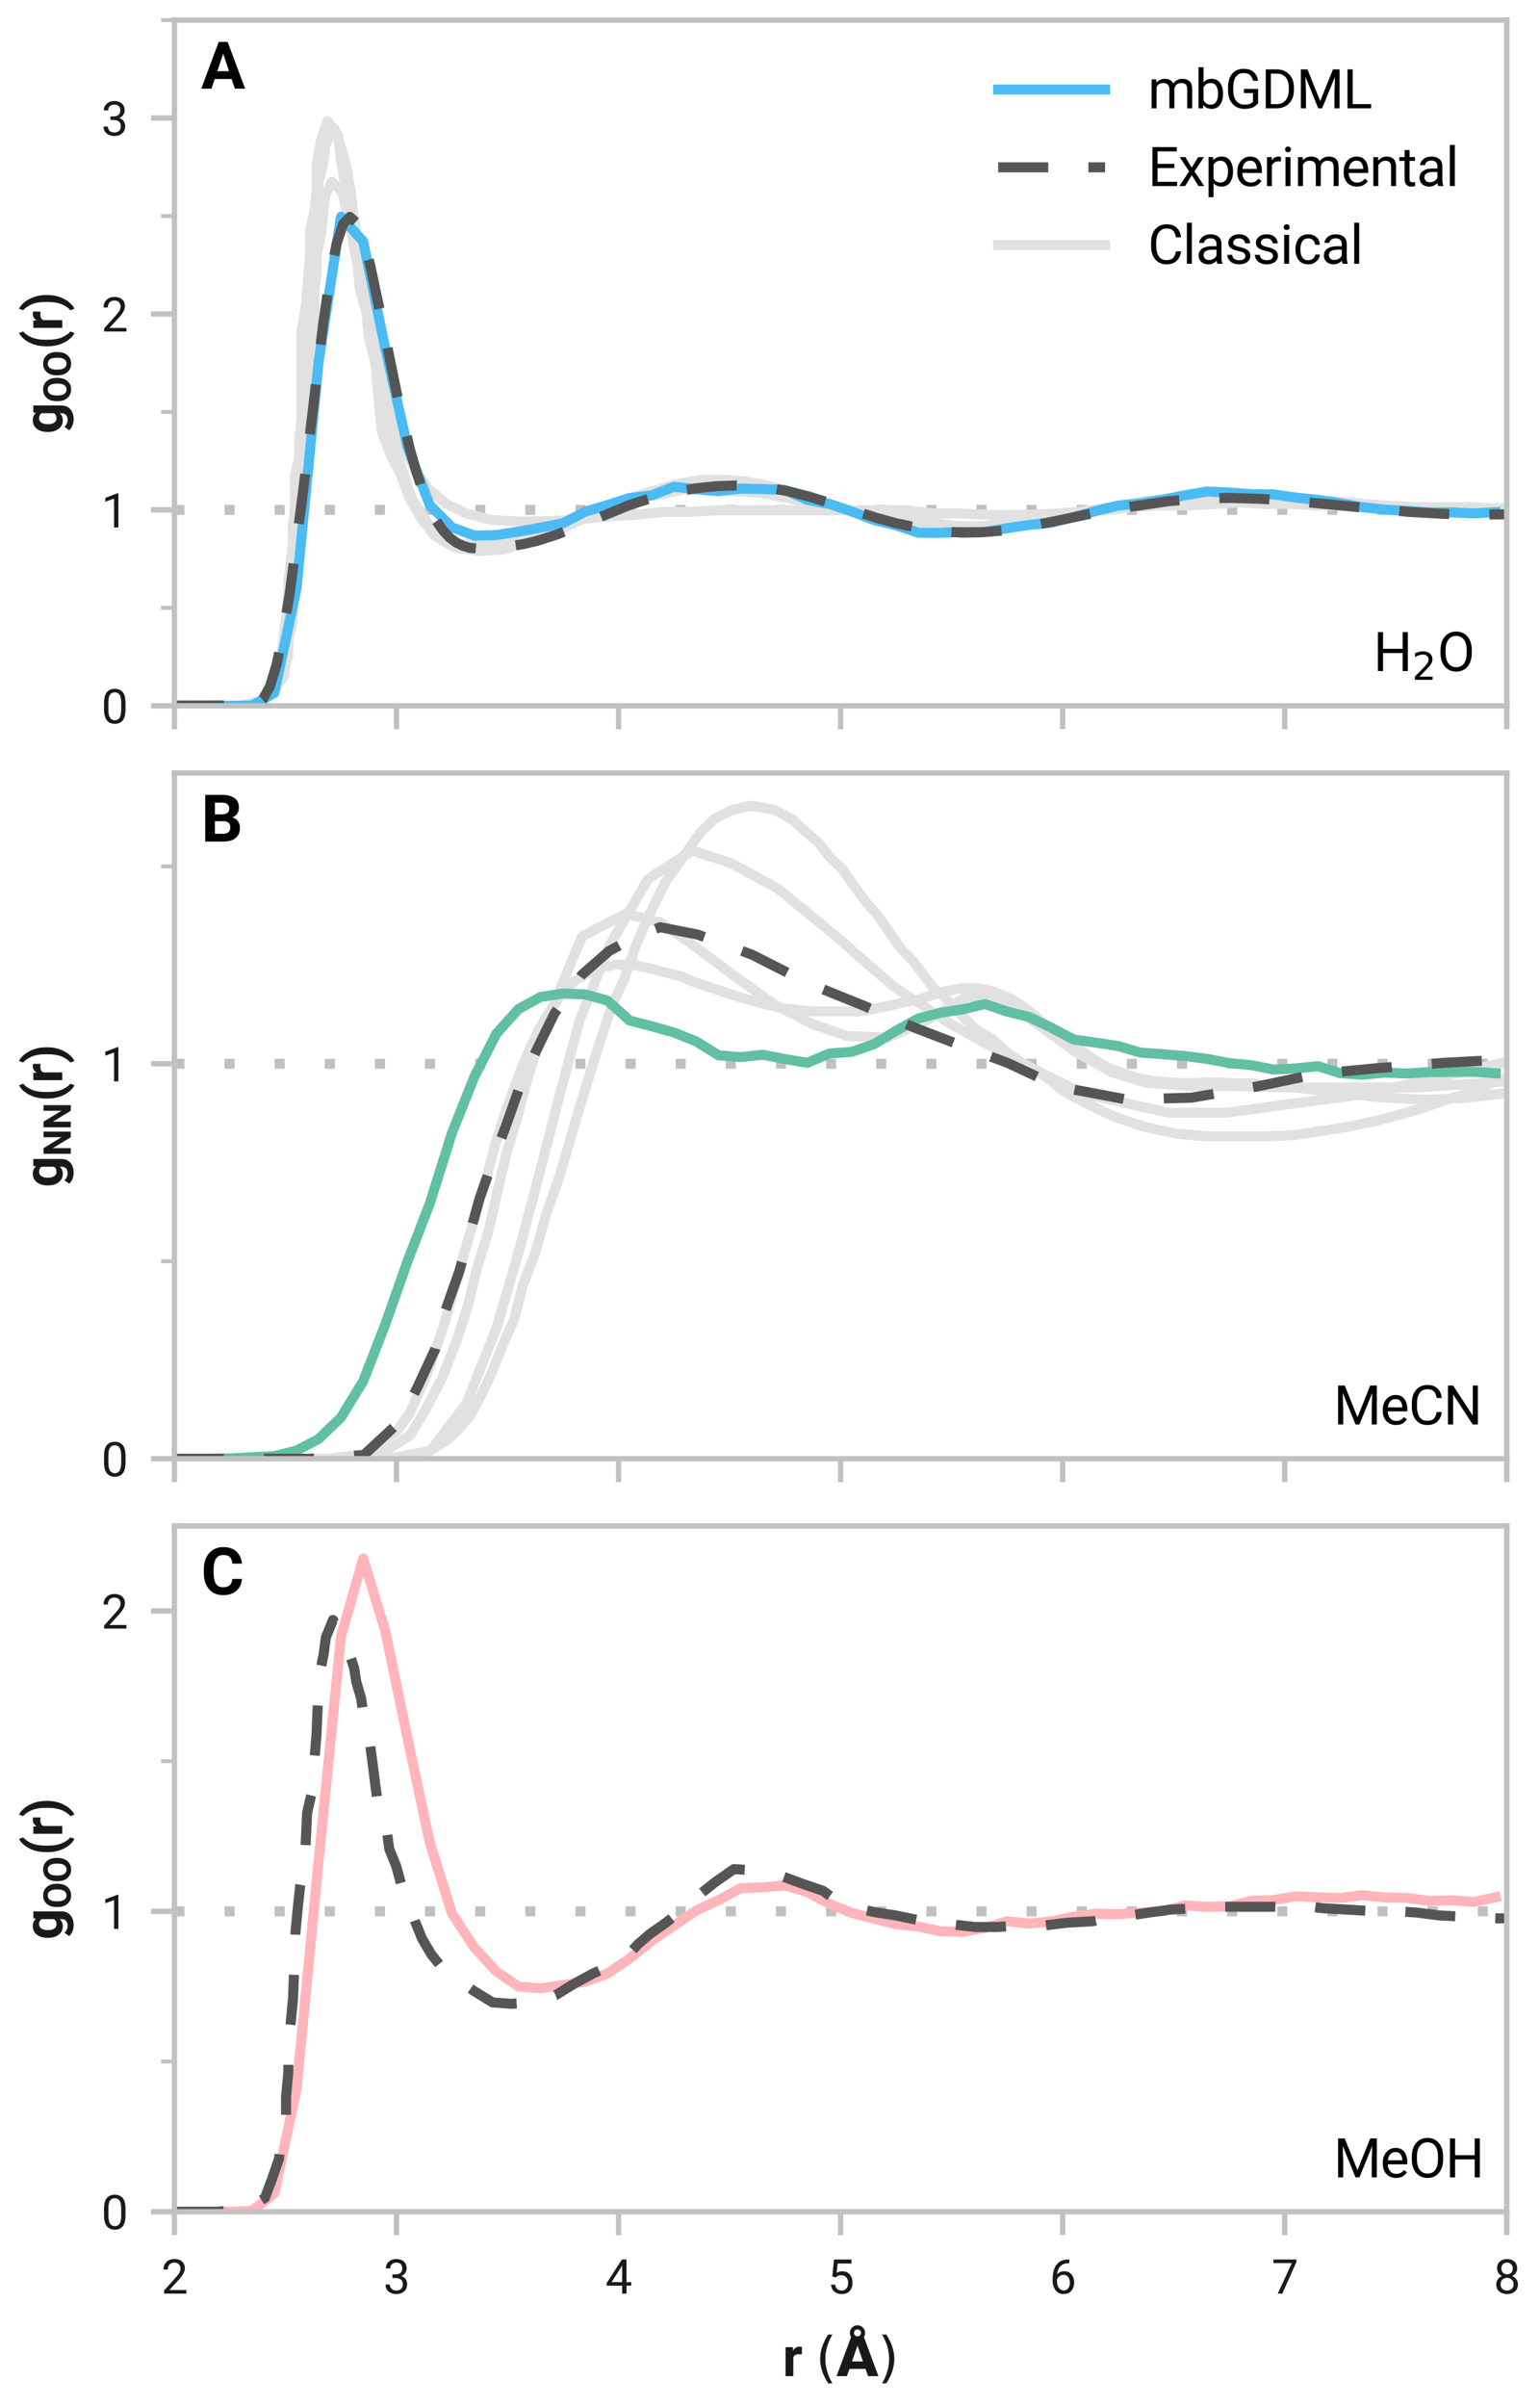 <?xml version="1.0" encoding="utf-8" standalone="no"?>
<!DOCTYPE svg PUBLIC "-//W3C//DTD SVG 1.1//EN"
  "http://www.w3.org/Graphics/SVG/1.1/DTD/svg11.dtd">
<svg xmlns:xlink="http://www.w3.org/1999/xlink" width="230.4pt" height="360pt" viewBox="0 0 230.4 360" xmlns="http://www.w3.org/2000/svg" version="1.1">
 <defs>
  <style type="text/css">*{stroke-linejoin: round; stroke-linecap: butt}</style>
 </defs>
 <g id="figure_1">
  <g id="patch_1">
   <path d="M 0 360 
L 230.4 360 
L 230.4 0 
L 0 0 
z
" style="fill: #ffffff"/>
  </g>
  <g id="axes_1">
   <g id="patch_2">
    <path d="M 26.094 105.558 
L 225.433 105.558 
L 225.433 3 
L 26.094 3 
z
" style="fill: #ffffff"/>
   </g>
   <g id="line2d_1">
    <path d="M 26.094 76.256 
L 225.433 76.256 
" clip-path="url(#p3deefffb8b)" style="fill: none; stroke-dasharray: 1.5,6; stroke-dashoffset: 0; stroke: #c0c0c0; stroke-width: 1.5"/>
   </g>
   <g id="line2d_2">
    <path d="M -1 105.558 
L 36.01 105.558 
L 39.254 104.908 
L 41.2 103.018 
L 42.497 100.654 
L 43.146 97.819 
L 43.146 94.983 
L 43.795 92.147 
L 43.795 89.548 
L 44.119 86.949 
L 44.444 84.113 
L 44.444 81.514 
L 45.092 78.914 
L 45.092 76.078 
L 45.092 73.479 
L 45.417 70.88 
L 45.741 68.28 
L 45.741 65.681 
L 45.741 62.609 
L 46.065 59.537 
L 46.39 53.157 
L 46.714 49.612 
L 47.038 46.776 
L 47.038 43.704 
L 47.363 41.105 
L 47.363 38.033 
L 48.011 35.197 
L 48.336 32.125 
L 48.66 29.289 
L 49.633 27.163 
L 51.255 28.817 
L 51.904 31.889 
L 52.552 34.725 
L 53.201 38.033 
L 54.174 41.577 
L 54.823 44.886 
L 55.472 47.722 
L 55.796 50.557 
L 56.445 53.866 
L 57.418 56.701 
L 58.066 59.537 
L 59.039 62.609 
L 60.013 65.445 
L 60.986 68.044 
L 62.283 70.643 
L 64.229 73.243 
L 66.824 75.37 
L 69.743 76.787 
L 73.311 77.733 
L 77.203 77.969 
L 81.42 77.969 
L 85.961 77.733 
L 90.502 77.26 
L 94.718 77.024 
L 99.259 76.551 
L 103.476 76.551 
L 107.368 76.315 
L 111.585 76.315 
L 116.126 76.315 
L 120.991 76.315 
L 126.505 76.315 
L 130.722 76.315 
L 135.587 76.315 
L 139.479 76.787 
L 143.371 76.787 
L 148.561 77.024 
L 153.426 77.024 
L 157.967 76.787 
L 161.859 76.551 
L 165.427 76.315 
L 169.32 75.842 
L 173.536 75.606 
L 177.753 75.606 
L 181.969 75.37 
L 185.862 75.133 
L 189.429 75.37 
L 193.322 75.37 
L 196.89 75.606 
L 200.782 75.606 
L 204.35 75.842 
L 208.242 75.842 
L 211.81 76.078 
L 216.026 76.078 
L 219.594 76.078 
L 223.811 76.078 
L 227.703 76.078 
L 231.271 76.078 
L 231.4 76.078 
" clip-path="url(#p3deefffb8b)" style="fill: none; stroke: #e1e1e1; stroke-width: 1.5; stroke-linecap: square"/>
   </g>
   <g id="line2d_3">
    <path d="M -1 105.558 
L 38.605 105.558 
L 40.876 103.254 
L 42.497 101.127 
L 42.822 98.291 
L 43.146 95.692 
L 43.795 92.856 
L 43.795 89.784 
L 44.119 86.949 
L 44.444 83.877 
L 44.768 80.805 
L 44.768 77.733 
L 45.092 74.897 
L 45.417 72.061 
L 45.092 69.462 
L 45.741 66.626 
L 45.741 63.318 
L 46.065 60.482 
L 46.065 57.174 
L 46.065 53.866 
L 46.39 50.794 
L 46.39 47.722 
L 46.714 44.177 
L 47.038 41.105 
L 47.363 38.269 
L 47.038 35.67 
L 47.363 32.598 
L 47.363 29.762 
L 47.687 27.163 
L 48.336 24.563 
L 48.66 21.728 
L 49.958 19.128 
L 50.931 21.728 
L 51.904 25.272 
L 52.552 29.053 
L 52.877 32.361 
L 53.525 35.67 
L 53.85 38.978 
L 54.499 42.05 
L 55.147 45.122 
L 55.472 48.194 
L 55.796 51.502 
L 56.445 54.574 
L 56.769 57.41 
L 57.418 60.246 
L 58.066 63.082 
L 59.039 65.917 
L 59.688 68.989 
L 60.661 71.589 
L 61.634 74.661 
L 63.256 77.024 
L 64.878 79.623 
L 68.121 81.277 
L 71.041 81.514 
L 74.933 81.041 
L 78.176 80.096 
L 81.744 78.914 
L 84.988 77.969 
L 88.231 76.787 
L 91.475 75.606 
L 95.043 74.661 
L 98.611 73.952 
L 102.178 73.243 
L 106.071 73.006 
L 110.287 73.479 
L 113.855 73.715 
L 117.423 74.424 
L 120.991 75.133 
L 124.234 75.842 
L 127.802 76.551 
L 131.37 77.024 
L 135.262 77.733 
L 139.479 78.205 
L 143.371 78.678 
L 147.264 78.678 
L 151.156 78.205 
L 155.048 77.969 
L 158.616 77.024 
L 163.157 76.315 
L 167.698 75.606 
L 171.59 74.897 
L 175.807 74.661 
L 180.348 74.424 
L 184.24 74.188 
L 187.808 74.661 
L 191.376 74.661 
L 194.943 74.897 
L 198.836 75.133 
L 203.377 75.37 
L 207.269 75.606 
L 211.485 75.842 
L 216.026 75.842 
L 220.243 75.842 
L 224.46 76.078 
L 228.676 75.842 
L 231.4 75.842 
" clip-path="url(#p3deefffb8b)" style="fill: none; stroke: #e1e1e1; stroke-width: 1.5; stroke-linecap: square"/>
   </g>
   <g id="line2d_4">
    <path d="M -1 105.558 
L 36.061 105.558 
L 38.93 104.849 
L 40.876 102.722 
L 41.849 100.123 
L 42.173 97.287 
L 42.497 94.688 
L 42.822 92.088 
L 43.146 89.489 
L 43.146 86.89 
L 43.471 84.054 
L 43.795 81.454 
L 43.795 78.855 
L 44.119 76.256 
L 44.119 73.656 
L 44.119 71.057 
L 44.768 68.458 
L 44.768 65.858 
L 45.092 62.55 
L 45.092 59.95 
L 45.092 55.933 
L 45.092 53.098 
L 45.092 49.789 
L 45.741 45.772 
L 46.065 41.991 
L 46.39 37.974 
L 46.39 34.429 
L 47.038 31.593 
L 47.363 28.521 
L 47.363 24.741 
L 48.011 20.96 
L 48.985 18.124 
L 50.606 20.251 
L 50.931 23.323 
L 51.579 27.34 
L 52.228 31.357 
L 52.877 36.556 
L 53.525 39.864 
L 53.85 43.409 
L 54.823 46.717 
L 55.147 50.262 
L 56.12 54.043 
L 56.445 57.587 
L 56.769 60.896 
L 57.093 64.44 
L 58.391 67.985 
L 60.013 71.057 
L 61.31 74.602 
L 63.256 77.91 
L 65.202 80.273 
L 68.121 81.927 
L 71.689 82.4 
L 75.581 82.163 
L 79.798 80.509 
L 83.366 79.328 
L 86.609 77.91 
L 90.177 76.256 
L 93.421 74.838 
L 96.989 73.656 
L 100.881 72.475 
L 104.773 71.766 
L 108.341 71.766 
L 111.585 72.002 
L 115.153 72.711 
L 118.72 73.656 
L 121.964 74.838 
L 125.532 75.783 
L 129.1 76.965 
L 132.668 77.91 
L 136.56 78.382 
L 140.776 78.855 
L 145.642 79.091 
L 149.858 78.619 
L 153.751 78.146 
L 158.292 77.437 
L 163.157 76.492 
L 168.022 75.547 
L 172.239 74.838 
L 176.455 74.365 
L 180.996 74.129 
L 185.213 73.893 
L 189.429 74.365 
L 193.646 74.602 
L 197.538 74.838 
L 201.43 75.074 
L 205.971 75.547 
L 210.188 75.783 
L 214.729 76.019 
L 218.946 76.019 
L 223.487 76.019 
L 228.352 75.783 
L 231.4 75.644 
" clip-path="url(#p3deefffb8b)" style="fill: none; stroke: #e1e1e1; stroke-width: 1.5; stroke-linecap: square"/>
   </g>
   <g id="line2d_5">
    <path d="M -1 105.558 
L 1.177 105.558 
L 4.499 105.558 
L 7.822 105.558 
L 11.144 105.558 
L 14.466 105.558 
L 17.789 105.558 
L 21.111 105.558 
L 24.433 105.558 
L 27.756 105.558 
L 31.078 105.558 
L 34.4 105.558 
L 37.723 105.52 
L 41.045 103.643 
L 44.367 87.977 
L 47.689 53.933 
L 51.012 32.415 
L 54.334 36.106 
L 57.656 52.183 
L 60.979 66.881 
L 64.301 75.543 
L 67.623 78.867 
L 70.946 80.106 
L 74.268 80.019 
L 77.59 79.502 
L 80.912 78.906 
L 84.235 78.248 
L 87.557 76.517 
L 90.879 75.538 
L 94.202 74.475 
L 97.524 74.076 
L 100.846 72.792 
L 104.169 73.187 
L 107.491 73.463 
L 110.813 73.073 
L 114.135 73.142 
L 117.458 73.267 
L 120.78 74.771 
L 124.102 75.366 
L 127.425 76.494 
L 130.747 77.769 
L 134.069 78.578 
L 137.392 79.672 
L 140.714 79.687 
L 144.036 79.533 
L 147.359 79.545 
L 150.681 78.996 
L 154.003 78.495 
L 157.325 78.163 
L 160.648 77.332 
L 163.97 76.414 
L 167.292 75.607 
L 170.615 75.288 
L 173.937 74.751 
L 177.259 74.063 
L 180.582 73.506 
L 183.904 73.663 
L 187.226 73.907 
L 190.548 73.944 
L 193.871 74.416 
L 197.193 74.759 
L 200.515 75.262 
L 203.838 75.862 
L 207.16 76.218 
L 210.482 76.406 
L 213.805 76.64 
L 217.127 76.627 
L 220.449 76.783 
L 223.771 76.597 
" clip-path="url(#p3deefffb8b)" style="fill: none; stroke: #4abbf3; stroke-width: 1.5; stroke-linecap: square"/>
   </g>
   <g id="line2d_6">
    <path d="M -1 105.558 
L 37.39 105.493 
L 38.387 105.253 
L 39.384 104.488 
L 40.38 102.666 
L 41.377 99.422 
L 42.374 94.649 
L 43.37 88.542 
L 45.364 73.328 
L 48.354 48.334 
L 49.351 41.574 
L 50.347 36.496 
L 51.344 33.463 
L 52.341 32.44 
L 53.337 33.334 
L 54.334 35.763 
L 55.331 39.435 
L 57.324 48.779 
L 59.317 58.601 
L 61.311 67.122 
L 62.308 70.638 
L 63.304 73.61 
L 64.301 76.012 
L 65.298 77.917 
L 66.294 79.362 
L 67.291 80.425 
L 68.288 81.161 
L 69.284 81.636 
L 70.281 81.934 
L 72.274 82.101 
L 74.268 82.019 
L 78.255 81.384 
L 80.248 80.921 
L 83.238 79.974 
L 86.228 78.808 
L 94.202 75.517 
L 98.188 74.249 
L 101.179 73.534 
L 104.169 73.021 
L 107.159 72.71 
L 110.149 72.605 
L 113.139 72.754 
L 115.132 72.968 
L 118.122 73.513 
L 121.112 74.281 
L 126.096 75.84 
L 131.079 77.431 
L 134.069 78.257 
L 138.056 79.089 
L 141.046 79.491 
L 144.036 79.664 
L 147.026 79.602 
L 150.016 79.344 
L 154.003 78.717 
L 157.99 77.905 
L 165.963 76.259 
L 174.934 74.94 
L 178.92 74.612 
L 183.904 74.465 
L 188.887 74.615 
L 193.871 74.963 
L 210.815 76.563 
L 215.798 76.839 
L 220.781 76.962 
L 226.762 76.903 
L 231.4 76.753 
L 231.4 76.753 
" clip-path="url(#p3deefffb8b)" style="fill: none; stroke-dasharray: 7.5,6; stroke-dashoffset: 0; stroke: #555555; stroke-width: 1.5"/>
   </g>
   <g id="matplotlib.axis_1">
    <g id="xtick_1">
     <g id="line2d_7">
      <defs>
       <path id="m288c435b16" d="M 0 0 
L 0 3.5 
" style="stroke: #c2c1c1; stroke-width: 0.8"/>
      </defs>
      <g>
       <use xlink:href="#m288c435b16" x="26.094" y="105.558" style="fill: #c2c1c1; stroke: #c2c1c1; stroke-width: 0.8"/>
      </g>
     </g>
    </g>
    <g id="xtick_2">
     <g id="line2d_8">
      <g>
       <use xlink:href="#m288c435b16" x="59.317" y="105.558" style="fill: #c2c1c1; stroke: #c2c1c1; stroke-width: 0.8"/>
      </g>
     </g>
    </g>
    <g id="xtick_3">
     <g id="line2d_9">
      <g>
       <use xlink:href="#m288c435b16" x="92.541" y="105.558" style="fill: #c2c1c1; stroke: #c2c1c1; stroke-width: 0.8"/>
      </g>
     </g>
    </g>
    <g id="xtick_4">
     <g id="line2d_10">
      <g>
       <use xlink:href="#m288c435b16" x="125.764" y="105.558" style="fill: #c2c1c1; stroke: #c2c1c1; stroke-width: 0.8"/>
      </g>
     </g>
    </g>
    <g id="xtick_5">
     <g id="line2d_11">
      <g>
       <use xlink:href="#m288c435b16" x="158.987" y="105.558" style="fill: #c2c1c1; stroke: #c2c1c1; stroke-width: 0.8"/>
      </g>
     </g>
    </g>
    <g id="xtick_6">
     <g id="line2d_12">
      <g>
       <use xlink:href="#m288c435b16" x="192.21" y="105.558" style="fill: #c2c1c1; stroke: #c2c1c1; stroke-width: 0.8"/>
      </g>
     </g>
    </g>
    <g id="xtick_7">
     <g id="line2d_13">
      <g>
       <use xlink:href="#m288c435b16" x="225.433" y="105.558" style="fill: #c2c1c1; stroke: #c2c1c1; stroke-width: 0.8"/>
      </g>
     </g>
    </g>
   </g>
   <g id="matplotlib.axis_2">
    <g id="ytick_1">
     <g id="line2d_14">
      <defs>
       <path id="m2bf5781230" d="M 0 0 
L -3.5 0 
" style="stroke: #c2c1c1; stroke-width: 0.8"/>
      </defs>
      <g>
       <use xlink:href="#m2bf5781230" x="26.094" y="105.558" style="fill: #c2c1c1; stroke: #c2c1c1; stroke-width: 0.8"/>
      </g>
     </g>
     <g id="text_1">
      <!-- 0 -->
      <g style="fill: #191919" transform="translate(15.16 108.183)scale(0.07 -0.07)">
       <defs>
        <path id="Roboto-Regular-30" d="M 3234 1944 
Q 3234 825 2848 381 
Q 2463 -63 1800 -63 
Q 1156 -63 764 368 
Q 372 800 359 1872 
L 359 2638 
Q 359 3753 750 4183 
Q 1141 4613 1794 4613 
Q 2447 4613 2834 4195 
Q 3222 3778 3234 2709 
L 3234 1944 
z
M 2653 2734 
Q 2653 3503 2434 3822 
Q 2216 4141 1794 4141 
Q 1388 4141 1167 3831 
Q 947 3522 941 2778 
L 941 1850 
Q 941 1088 1164 750 
Q 1388 413 1800 413 
Q 2222 413 2436 745 
Q 2650 1078 2653 1825 
L 2653 2734 
z
" transform="scale(0.016)"/>
       </defs>
       <use xlink:href="#Roboto-Regular-30"/>
      </g>
     </g>
    </g>
    <g id="ytick_2">
     <g id="line2d_15">
      <g>
       <use xlink:href="#m2bf5781230" x="26.094" y="76.256" style="fill: #c2c1c1; stroke: #c2c1c1; stroke-width: 0.8"/>
      </g>
     </g>
     <g id="text_2">
      <!-- 1 -->
      <g style="fill: #191919" transform="translate(15.16 78.881)scale(0.07 -0.07)">
       <defs>
        <path id="Roboto-Regular-31" d="M 2278 4575 
L 2278 0 
L 1700 0 
L 1700 3853 
L 534 3428 
L 534 3950 
L 2188 4575 
L 2278 4575 
z
" transform="scale(0.016)"/>
       </defs>
       <use xlink:href="#Roboto-Regular-31"/>
      </g>
     </g>
    </g>
    <g id="ytick_3">
     <g id="line2d_16">
      <g>
       <use xlink:href="#m2bf5781230" x="26.094" y="46.954" style="fill: #c2c1c1; stroke: #c2c1c1; stroke-width: 0.8"/>
      </g>
     </g>
     <g id="text_3">
      <!-- 2 -->
      <g style="fill: #191919" transform="translate(15.16 49.579)scale(0.07 -0.07)">
       <defs>
        <path id="Roboto-Regular-32" d="M 3359 475 
L 3359 0 
L 381 0 
L 381 416 
L 1925 2134 
Q 2306 2566 2439 2819 
Q 2572 3072 2572 3328 
Q 2572 3663 2364 3900 
Q 2156 4138 1778 4138 
Q 1322 4138 1097 3878 
Q 872 3619 872 3213 
L 294 3213 
Q 294 3788 672 4200 
Q 1050 4613 1778 4613 
Q 2422 4613 2786 4278 
Q 3150 3944 3150 3397 
Q 3150 2997 2903 2592 
Q 2656 2188 2297 1797 
L 1078 475 
L 3359 475 
z
" transform="scale(0.016)"/>
       </defs>
       <use xlink:href="#Roboto-Regular-32"/>
      </g>
     </g>
    </g>
    <g id="ytick_4">
     <g id="line2d_17">
      <g>
       <use xlink:href="#m2bf5781230" x="26.094" y="17.651" style="fill: #c2c1c1; stroke: #c2c1c1; stroke-width: 0.8"/>
      </g>
     </g>
     <g id="text_4">
      <!-- 3 -->
      <g style="fill: #191919" transform="translate(15.16 20.276)scale(0.07 -0.07)">
       <defs>
        <path id="Roboto-Regular-33" d="M 1222 2084 
L 1222 2559 
L 1647 2559 
Q 2094 2563 2312 2784 
Q 2531 3006 2531 3338 
Q 2531 4138 1738 4138 
Q 1369 4138 1141 3927 
Q 913 3716 913 3359 
L 334 3359 
Q 334 3881 720 4247 
Q 1106 4613 1738 4613 
Q 2353 4613 2733 4286 
Q 3113 3959 3113 3325 
Q 3113 3072 2942 2784 
Q 2772 2497 2397 2338 
Q 2850 2191 3015 1884 
Q 3181 1578 3181 1269 
Q 3181 631 2768 284 
Q 2356 -63 1741 -63 
Q 1147 -63 722 267 
Q 297 597 297 1203 
L 875 1203 
Q 875 844 1108 628 
Q 1341 413 1741 413 
Q 2138 413 2369 622 
Q 2600 831 2600 1256 
Q 2600 1681 2337 1882 
Q 2075 2084 1634 2084 
L 1222 2084 
z
" transform="scale(0.016)"/>
       </defs>
       <use xlink:href="#Roboto-Regular-33"/>
      </g>
     </g>
    </g>
    <g id="ytick_5">
     <g id="line2d_18">
      <defs>
       <path id="mfce1362af9" d="M 0 0 
L -2 0 
" style="stroke: #c2c1c1; stroke-width: 0.6"/>
      </defs>
      <g>
       <use xlink:href="#mfce1362af9" x="26.094" y="90.907" style="fill: #c2c1c1; stroke: #c2c1c1; stroke-width: 0.6"/>
      </g>
     </g>
    </g>
    <g id="ytick_6">
     <g id="line2d_19">
      <g>
       <use xlink:href="#mfce1362af9" x="26.094" y="61.605" style="fill: #c2c1c1; stroke: #c2c1c1; stroke-width: 0.6"/>
      </g>
     </g>
    </g>
    <g id="ytick_7">
     <g id="line2d_20">
      <g>
       <use xlink:href="#mfce1362af9" x="26.094" y="32.302" style="fill: #c2c1c1; stroke: #c2c1c1; stroke-width: 0.6"/>
      </g>
     </g>
    </g>
    <g id="ytick_8">
     <g id="line2d_21">
      <g>
       <use xlink:href="#mfce1362af9" x="26.094" y="3" style="fill: #c2c1c1; stroke: #c2c1c1; stroke-width: 0.6"/>
      </g>
     </g>
    </g>
    <g id="text_5">
     <!-- g$\mathregular{_{OO}}$(r) -->
     <g style="fill: #191919" transform="translate(9.32 64.879)rotate(-90)scale(0.08 -0.08)">
      <defs>
       <path id="Roboto-Bold-67" d="M 1681 -1331 
Q 1375 -1331 1008 -1203 
Q 641 -1075 422 -803 
L 822 -253 
Q 1156 -628 1644 -628 
Q 2003 -628 2203 -436 
Q 2403 -244 2403 113 
L 2403 294 
Q 2084 -63 1581 -63 
Q 953 -63 587 418 
Q 222 900 216 1625 
L 216 1716 
Q 216 2488 583 2966 
Q 950 3444 1588 3444 
Q 2147 3444 2456 3063 
L 2491 3381 
L 3309 3381 
L 3309 116 
Q 3309 -581 2857 -956 
Q 2406 -1331 1681 -1331 
z
M 1119 1650 
Q 1119 1244 1286 958 
Q 1453 672 1809 672 
Q 2222 672 2403 984 
L 2403 2403 
Q 2225 2713 1816 2713 
Q 1463 2713 1291 2423 
Q 1119 2134 1119 1716 
L 1119 1650 
z
" transform="scale(0.016)"/>
       <path id="Roboto-Bold-4f" d="M 4147 2172 
Q 4147 1131 3608 534 
Q 3069 -63 2212 -63 
Q 1356 -63 812 534 
Q 269 1131 269 2172 
L 269 2375 
Q 269 3416 809 4014 
Q 1350 4613 2206 4613 
Q 3063 4613 3605 4014 
Q 4147 3416 4147 2375 
L 4147 2172 
z
M 3197 2381 
Q 3197 3094 2937 3466 
Q 2678 3838 2206 3838 
Q 1734 3838 1478 3470 
Q 1222 3103 1219 2397 
L 1219 2172 
Q 1219 1463 1478 1086 
Q 1738 709 2213 709 
Q 2684 709 2939 1081 
Q 3194 1453 3197 2156 
L 3197 2381 
z
" transform="scale(0.016)"/>
       <path id="Roboto-Bold-28" d="M 391 1850 
Q 391 2731 633 3392 
Q 875 4053 1234 4473 
Q 1594 4894 1947 5053 
L 2122 4566 
Q 1772 4303 1465 3661 
Q 1159 3019 1153 1906 
L 1153 1772 
Q 1153 628 1461 -23 
Q 1769 -675 2122 -944 
L 1947 -1422 
Q 1594 -1266 1234 -845 
Q 875 -425 633 237 
Q 391 900 391 1778 
L 391 1850 
z
" transform="scale(0.016)"/>
       <path id="Roboto-Bold-72" d="M 1922 2563 
Q 1413 2563 1253 2216 
L 1253 0 
L 347 0 
L 347 3381 
L 1200 3381 
L 1228 2978 
Q 1494 3444 1981 3444 
Q 2153 3444 2259 3403 
L 2250 2538 
L 1922 2563 
z
" transform="scale(0.016)"/>
       <path id="Roboto-Bold-29" d="M 1906 1778 
Q 1906 928 1656 264 
Q 1406 -400 1034 -833 
Q 663 -1266 300 -1422 
L 125 -944 
Q 472 -684 780 -37 
Q 1088 609 1094 1722 
L 1094 1856 
Q 1094 3000 780 3656 
Q 466 4313 125 4572 
L 300 5053 
Q 663 4894 1034 4461 
Q 1406 4028 1656 3364 
Q 1906 2700 1906 1847 
L 1906 1778 
z
" transform="scale(0.016)"/>
      </defs>
      <use xlink:href="#Roboto-Bold-67" transform="translate(0 0.047)"/>
      <use xlink:href="#Roboto-Bold-4f" transform="translate(58.053 -15.802)scale(0.7)"/>
      <use xlink:href="#Roboto-Bold-4f" transform="translate(106.383 -15.802)scale(0.7)"/>
      <use xlink:href="#Roboto-Bold-28" transform="translate(157.355 0.047)"/>
      <use xlink:href="#Roboto-Bold-72" transform="translate(192.462 0.047)"/>
      <use xlink:href="#Roboto-Bold-29" transform="translate(228.986 0.047)"/>
     </g>
    </g>
   </g>
   <g id="patch_3">
    <path d="M 26.094 105.558 
L 26.094 3 
" style="fill: none; stroke: #c2c1c1; stroke-width: 0.8; stroke-linejoin: miter; stroke-linecap: square"/>
   </g>
   <g id="patch_4">
    <path d="M 225.433 105.558 
L 225.433 3 
" style="fill: none; stroke: #c2c1c1; stroke-width: 0.8; stroke-linejoin: miter; stroke-linecap: square"/>
   </g>
   <g id="patch_5">
    <path d="M 26.094 105.558 
L 225.433 105.558 
" style="fill: none; stroke: #c2c1c1; stroke-width: 0.8; stroke-linejoin: miter; stroke-linecap: square"/>
   </g>
   <g id="patch_6">
    <path d="M 26.094 3 
L 225.433 3 
" style="fill: none; stroke: #c2c1c1; stroke-width: 0.8; stroke-linejoin: miter; stroke-linecap: square"/>
   </g>
   <g id="text_6">
    <!-- A -->
    <g transform="translate(30.081 13.256)scale(0.096 -0.096)">
     <defs>
      <path id="Roboto-Bold-41" d="M 25 0 
L 1719 4550 
L 2588 4550 
L 4291 0 
L 3291 0 
L 2978 938 
L 1331 938 
L 1019 0 
L 25 0 
z
M 1584 1697 
L 2725 1697 
L 2156 3406 
L 1584 1697 
z
" transform="scale(0.016)"/>
     </defs>
     <use xlink:href="#Roboto-Bold-41"/>
    </g>
   </g>
   <g id="text_7">
    <!--    H$_2$O -->
    <g transform="translate(199.519 100.43)scale(0.08 -0.08)">
     <defs>
      <path id="Roboto-Regular-20" transform="scale(0.016)"/>
      <path id="Roboto-Regular-48" d="M 3425 0 
L 3425 2103 
L 1131 2103 
L 1131 0 
L 528 0 
L 528 4550 
L 1131 4550 
L 1131 2594 
L 3425 2594 
L 3425 4550 
L 4025 4550 
L 4025 0 
L 3425 0 
z
" transform="scale(0.016)"/>
      <path id="DejaVuSans-32" d="M 1228 531 
L 3431 531 
L 3431 0 
L 469 0 
L 469 531 
Q 828 903 1448 1529 
Q 2069 2156 2228 2338 
Q 2531 2678 2651 2914 
Q 2772 3150 2772 3378 
Q 2772 3750 2511 3984 
Q 2250 4219 1831 4219 
Q 1534 4219 1204 4116 
Q 875 4013 500 3803 
L 500 4441 
Q 881 4594 1212 4672 
Q 1544 4750 1819 4750 
Q 2544 4750 2975 4387 
Q 3406 4025 3406 3419 
Q 3406 3131 3298 2873 
Q 3191 2616 2906 2266 
Q 2828 2175 2409 1742 
Q 1991 1309 1228 531 
z
" transform="scale(0.016)"/>
      <path id="Roboto-Regular-4f" d="M 4031 2131 
Q 4031 1106 3534 521 
Q 3038 -63 2206 -63 
Q 1397 -63 884 521 
Q 372 1106 372 2131 
L 372 2419 
Q 372 3441 881 4027 
Q 1391 4613 2200 4613 
Q 3025 4613 3523 4036 
Q 4022 3459 4031 2456 
L 4031 2131 
z
M 3434 2425 
Q 3434 3238 3109 3669 
Q 2784 4100 2200 4100 
Q 1641 4100 1305 3669 
Q 969 3238 969 2425 
L 969 2131 
Q 969 1313 1308 880 
Q 1647 447 2206 447 
Q 2794 447 3114 880 
Q 3434 1313 3434 2131 
L 3434 2425 
z
" transform="scale(0.016)"/>
     </defs>
     <use xlink:href="#Roboto-Regular-20" transform="translate(0 0.922)"/>
     <use xlink:href="#Roboto-Regular-20" transform="translate(24.805 0.922)"/>
     <use xlink:href="#Roboto-Regular-20" transform="translate(49.609 0.922)"/>
     <use xlink:href="#Roboto-Regular-48" transform="translate(74.414 0.922)"/>
     <use xlink:href="#DejaVuSans-32" transform="translate(146.709 -15.484)scale(0.7)"/>
     <use xlink:href="#Roboto-Regular-4f" transform="translate(193.979 0.922)"/>
    </g>
   </g>
   <g id="legend_1">
    <g id="line2d_22">
     <path d="M 149.335 13.4 
L 157.335 13.4 
L 165.335 13.4 
" style="fill: none; stroke: #4abbf3; stroke-width: 1.5; stroke-linecap: square"/>
    </g>
    <g id="text_8">
     <!-- mbGDML -->
     <g transform="translate(171.735 16.2)scale(0.08 -0.08)">
      <defs>
       <path id="Roboto-Regular-6d" d="M 1794 2956 
Q 1225 2956 1016 2478 
L 1016 0 
L 434 0 
L 434 3381 
L 984 3381 
L 1000 3013 
Q 1366 3444 2000 3444 
Q 2325 3444 2579 3314 
Q 2834 3184 2969 2900 
Q 3138 3144 3408 3294 
Q 3678 3444 4044 3444 
Q 4588 3444 4883 3153 
Q 5178 2863 5178 2222 
L 5178 0 
L 4597 0 
L 4597 2228 
Q 4597 2653 4401 2804 
Q 4206 2956 3875 2956 
Q 3525 2956 3325 2748 
Q 3125 2541 3094 2244 
L 3094 0 
L 2516 0 
L 2516 2225 
Q 2516 2622 2319 2789 
Q 2122 2956 1794 2956 
z
" transform="scale(0.016)"/>
       <path id="Roboto-Regular-62" d="M 3303 1653 
Q 3303 913 2959 425 
Q 2616 -63 1988 -63 
Q 1347 -63 1000 391 
L 969 0 
L 438 0 
L 438 4800 
L 1019 4800 
L 1019 3016 
Q 1363 3444 1981 3444 
Q 2619 3444 2961 2969 
Q 3303 2494 3303 1719 
L 3303 1653 
z
M 1838 2956 
Q 1522 2956 1325 2804 
Q 1128 2653 1019 2431 
L 1019 959 
Q 1131 734 1331 581 
Q 1531 428 1844 428 
Q 2313 428 2517 789 
Q 2722 1150 2722 1653 
L 2722 1719 
Q 2722 2222 2526 2589 
Q 2331 2956 1838 2956 
z
" transform="scale(0.016)"/>
       <path id="Roboto-Regular-47" d="M 3891 2266 
L 3891 600 
Q 3763 413 3403 175 
Q 3044 -63 2281 -63 
Q 1450 -63 915 507 
Q 381 1078 381 2100 
L 381 2453 
Q 381 3469 856 4041 
Q 1331 4613 2213 4613 
Q 2994 4613 3398 4219 
Q 3803 3825 3891 3219 
L 3288 3219 
Q 3225 3588 2979 3853 
Q 2734 4119 2213 4119 
Q 1584 4119 1287 3676 
Q 991 3234 988 2475 
L 988 2100 
Q 988 1313 1344 870 
Q 1700 428 2284 428 
Q 2769 428 2984 542 
Q 3200 656 3291 759 
L 3291 1778 
L 2238 1778 
L 2238 2266 
L 3891 2266 
z
" transform="scale(0.016)"/>
       <path id="Roboto-Regular-44" d="M 528 0 
L 528 4550 
L 1816 4550 
Q 2713 4550 3267 3973 
Q 3822 3397 3822 2409 
L 3822 2138 
Q 3822 1150 3264 575 
Q 2706 0 1759 0 
L 528 0 
z
M 1131 4056 
L 1131 491 
L 1759 491 
Q 2488 491 2856 941 
Q 3225 1391 3225 2138 
L 3225 2416 
Q 3225 3200 2856 3628 
Q 2488 4056 1816 4056 
L 1131 4056 
z
" transform="scale(0.016)"/>
       <path id="Roboto-Regular-4d" d="M 2794 841 
L 4281 4550 
L 5056 4550 
L 5056 0 
L 4456 0 
L 4456 1775 
L 4516 3678 
L 3019 0 
L 2563 0 
L 1069 3684 
L 1128 1775 
L 1128 0 
L 528 0 
L 528 4550 
L 1303 4550 
L 2794 841 
z
" transform="scale(0.016)"/>
       <path id="Roboto-Regular-4c" d="M 3288 491 
L 3288 0 
L 528 0 
L 528 4550 
L 1131 4550 
L 1131 491 
L 3288 491 
z
" transform="scale(0.016)"/>
      </defs>
      <use xlink:href="#Roboto-Regular-6d"/>
      <use xlink:href="#Roboto-Regular-62" x="87.695"/>
      <use xlink:href="#Roboto-Regular-47" x="143.848"/>
      <use xlink:href="#Roboto-Regular-44" x="211.963"/>
      <use xlink:href="#Roboto-Regular-4d" x="277.588"/>
      <use xlink:href="#Roboto-Regular-4c" x="364.893"/>
     </g>
    </g>
    <g id="line2d_23">
     <path d="M 149.335 25.025 
L 157.335 25.025 
L 165.335 25.025 
" style="fill: none; stroke-dasharray: 7.5,6; stroke-dashoffset: 0; stroke: #555555; stroke-width: 1.5"/>
    </g>
    <g id="text_9">
     <!-- Experimental -->
     <g transform="translate(171.735 27.825)scale(0.08 -0.08)">
      <defs>
       <path id="Roboto-Regular-45" d="M 528 0 
L 528 4550 
L 3388 4550 
L 3388 4056 
L 1131 4056 
L 1131 2594 
L 3100 2594 
L 3100 2103 
L 1131 2103 
L 1131 491 
L 3419 491 
L 3419 0 
L 528 0 
z
" transform="scale(0.016)"/>
       <path id="Roboto-Regular-78" d="M 831 3381 
L 1572 2150 
L 2322 3381 
L 3000 3381 
L 1894 1713 
L 3034 0 
L 2366 0 
L 1584 1269 
L 803 0 
L 131 0 
L 1269 1713 
L 166 3381 
L 831 3381 
z
" transform="scale(0.016)"/>
       <path id="Roboto-Regular-70" d="M 1984 -63 
Q 1375 -63 1019 328 
L 1019 -1300 
L 438 -1300 
L 438 3381 
L 969 3381 
L 997 3009 
Q 1353 3444 1975 3444 
Q 2616 3444 2956 2969 
Q 3297 2494 3297 1719 
L 3297 1653 
Q 3297 913 2955 425 
Q 2613 -63 1984 -63 
z
M 1806 2956 
Q 1281 2956 1019 2491 
L 1019 872 
Q 1284 413 1813 413 
Q 2281 413 2498 781 
Q 2716 1150 2716 1653 
L 2716 1719 
Q 2716 2222 2498 2589 
Q 2281 2956 1806 2956 
z
" transform="scale(0.016)"/>
       <path id="Roboto-Regular-65" d="M 3116 591 
Q 2950 341 2647 139 
Q 2344 -63 1844 -63 
Q 1138 -63 714 396 
Q 291 856 291 1572 
L 291 1703 
Q 291 2256 502 2645 
Q 713 3034 1050 3239 
Q 1388 3444 1769 3444 
Q 2494 3444 2826 2970 
Q 3159 2497 3159 1788 
L 3159 1528 
L 872 1528 
Q 884 1063 1148 736 
Q 1413 409 1875 409 
Q 2181 409 2393 534 
Q 2606 659 2766 869 
L 3116 591 
z
M 1769 2969 
Q 1425 2969 1187 2719 
Q 950 2469 891 2000 
L 2581 2000 
L 2581 2044 
Q 2559 2381 2386 2675 
Q 2213 2969 1769 2969 
z
" transform="scale(0.016)"/>
       <path id="Roboto-Regular-72" d="M 1791 2888 
Q 1225 2888 1019 2400 
L 1019 0 
L 441 0 
L 441 3381 
L 1003 3381 
L 1016 2994 
Q 1294 3444 1819 3444 
Q 1981 3444 2075 3400 
L 2072 2863 
Q 1944 2888 1791 2888 
z
" transform="scale(0.016)"/>
       <path id="Roboto-Regular-69" d="M 444 4278 
Q 444 4419 530 4516 
Q 616 4613 784 4613 
Q 950 4613 1039 4516 
Q 1128 4419 1128 4278 
Q 1128 4144 1039 4048 
Q 950 3953 784 3953 
Q 616 3953 530 4048 
Q 444 4144 444 4278 
z
M 1069 3381 
L 1069 0 
L 488 0 
L 488 3381 
L 1069 3381 
z
" transform="scale(0.016)"/>
       <path id="Roboto-Regular-6e" d="M 1844 2956 
Q 1566 2956 1353 2806 
Q 1141 2656 1019 2416 
L 1019 0 
L 441 0 
L 441 3381 
L 988 3381 
L 1006 2959 
Q 1391 3444 2016 3444 
Q 2513 3444 2805 3166 
Q 3097 2888 3100 2231 
L 3100 0 
L 2519 0 
L 2519 2222 
Q 2519 2619 2345 2787 
Q 2172 2956 1844 2956 
z
" transform="scale(0.016)"/>
       <path id="Roboto-Regular-74" d="M 1872 0 
Q 1675 -63 1425 -63 
Q 1103 -63 875 134 
Q 647 331 647 841 
L 647 2938 
L 28 2938 
L 28 3381 
L 647 3381 
L 647 4203 
L 1225 4203 
L 1225 3381 
L 1856 3381 
L 1856 2938 
L 1225 2938 
L 1225 838 
Q 1225 578 1337 506 
Q 1450 434 1597 434 
Q 1706 434 1869 472 
L 1872 0 
z
" transform="scale(0.016)"/>
       <path id="Roboto-Regular-61" d="M 2528 0 
Q 2472 122 2447 356 
Q 2284 184 2040 60 
Q 1797 -63 1484 -63 
Q 966 -63 653 228 
Q 341 519 341 941 
Q 341 1484 753 1767 
Q 1166 2050 1863 2050 
L 2434 2050 
L 2434 2319 
Q 2434 2619 2254 2798 
Q 2075 2978 1722 2978 
Q 1394 2978 1192 2817 
Q 991 2656 991 2444 
L 413 2444 
Q 413 2806 778 3125 
Q 1144 3444 1756 3444 
Q 2306 3444 2659 3162 
Q 3013 2881 3013 2313 
L 3013 794 
Q 3013 325 3131 50 
L 3131 0 
L 2528 0 
z
M 1569 444 
Q 1881 444 2111 600 
Q 2341 756 2434 947 
L 2434 1644 
L 1897 1644 
Q 922 1625 922 1019 
Q 922 778 1084 611 
Q 1247 444 1569 444 
z
" transform="scale(0.016)"/>
       <path id="Roboto-Regular-6c" d="M 1069 4800 
L 1069 0 
L 488 0 
L 488 4800 
L 1069 4800 
z
" transform="scale(0.016)"/>
      </defs>
      <use xlink:href="#Roboto-Regular-45"/>
      <use xlink:href="#Roboto-Regular-78" x="56.836"/>
      <use xlink:href="#Roboto-Regular-70" x="106.445"/>
      <use xlink:href="#Roboto-Regular-65" x="162.598"/>
      <use xlink:href="#Roboto-Regular-72" x="215.625"/>
      <use xlink:href="#Roboto-Regular-69" x="249.512"/>
      <use xlink:href="#Roboto-Regular-6d" x="273.828"/>
      <use xlink:href="#Roboto-Regular-65" x="361.523"/>
      <use xlink:href="#Roboto-Regular-6e" x="414.551"/>
      <use xlink:href="#Roboto-Regular-74" x="469.775"/>
      <use xlink:href="#Roboto-Regular-61" x="502.49"/>
      <use xlink:href="#Roboto-Regular-6c" x="556.885"/>
     </g>
    </g>
    <g id="line2d_24">
     <path d="M 149.335 36.65 
L 157.335 36.65 
L 165.335 36.65 
" style="fill: none; stroke: #e1e1e1; stroke-width: 1.5; stroke-linecap: square"/>
    </g>
    <g id="text_10">
     <!-- Classical -->
     <g transform="translate(171.735 39.45)scale(0.08 -0.08)">
      <defs>
       <path id="Roboto-Regular-43" d="M 3275 1447 
L 3875 1447 
Q 3806 800 3387 368 
Q 2969 -63 2150 -63 
Q 1356 -63 870 504 
Q 384 1072 375 2013 
L 375 2500 
Q 375 3456 867 4034 
Q 1359 4613 2203 4613 
Q 2975 4613 3390 4188 
Q 3806 3763 3875 3091 
L 3275 3091 
Q 3206 3566 2968 3842 
Q 2731 4119 2203 4119 
Q 1600 4119 1287 3675 
Q 975 3231 975 2506 
L 975 2047 
Q 975 1375 1259 901 
Q 1544 428 2150 428 
Q 2725 428 2961 697 
Q 3197 966 3275 1447 
z
" transform="scale(0.016)"/>
       <path id="Roboto-Regular-73" d="M 2409 897 
Q 2409 1081 2273 1229 
Q 2138 1378 1647 1478 
Q 1081 1594 747 1814 
Q 413 2034 413 2456 
Q 413 2856 755 3150 
Q 1097 3444 1666 3444 
Q 2272 3444 2612 3134 
Q 2953 2825 2953 2388 
L 2375 2388 
Q 2375 2597 2190 2783 
Q 2006 2969 1666 2969 
Q 1306 2969 1150 2812 
Q 994 2656 994 2472 
Q 994 2288 1139 2173 
Q 1284 2059 1756 1953 
Q 2378 1813 2683 1584 
Q 2988 1356 2988 941 
Q 2988 494 2630 215 
Q 2272 -63 1681 -63 
Q 1009 -63 653 281 
Q 297 625 297 1044 
L 878 1044 
Q 897 684 1155 548 
Q 1413 413 1681 413 
Q 2034 413 2221 550 
Q 2409 688 2409 897 
z
" transform="scale(0.016)"/>
       <path id="Roboto-Regular-63" d="M 1794 413 
Q 2103 413 2336 597 
Q 2569 781 2591 1069 
L 3141 1069 
Q 3119 616 2725 276 
Q 2331 -63 1794 -63 
Q 1031 -63 661 440 
Q 291 944 291 1625 
L 291 1756 
Q 291 2438 661 2941 
Q 1031 3444 1794 3444 
Q 2388 3444 2753 3092 
Q 3119 2741 3141 2219 
L 2591 2219 
Q 2569 2531 2355 2750 
Q 2141 2969 1794 2969 
Q 1438 2969 1236 2787 
Q 1034 2606 951 2328 
Q 869 2050 869 1756 
L 869 1625 
Q 869 1328 950 1050 
Q 1031 772 1232 592 
Q 1434 413 1794 413 
z
" transform="scale(0.016)"/>
      </defs>
      <use xlink:href="#Roboto-Regular-43"/>
      <use xlink:href="#Roboto-Regular-6c" x="65.088"/>
      <use xlink:href="#Roboto-Regular-61" x="89.404"/>
      <use xlink:href="#Roboto-Regular-73" x="143.799"/>
      <use xlink:href="#Roboto-Regular-73" x="195.41"/>
      <use xlink:href="#Roboto-Regular-69" x="247.021"/>
      <use xlink:href="#Roboto-Regular-63" x="271.338"/>
      <use xlink:href="#Roboto-Regular-61" x="323.682"/>
      <use xlink:href="#Roboto-Regular-6c" x="378.076"/>
     </g>
    </g>
   </g>
  </g>
  <g id="axes_2">
   <g id="patch_7">
    <path d="M 26.094 218.163 
L 225.433 218.163 
L 225.433 115.605 
L 26.094 115.605 
z
" style="fill: #ffffff"/>
   </g>
   <g id="line2d_25">
    <path d="M 26.094 159.091 
L 225.433 159.091 
" clip-path="url(#pa32a92c3ad)" style="fill: none; stroke-dasharray: 1.5,6; stroke-dashoffset: 0; stroke: #c0c0c0; stroke-width: 1.5"/>
   </g>
   <g id="line2d_26">
    <path d="M -1 218.163 
L 50.685 218.163 
L 60.102 217.957 
L 64.419 216.927 
L 66.773 215.484 
L 68.343 214.042 
L 70.305 211.775 
L 71.874 208.89 
L 73.444 205.593 
L 75.013 201.678 
L 76.975 197.144 
L 78.153 192.405 
L 80.115 187.253 
L 81.684 181.69 
L 83.646 176.126 
L 85.216 170.768 
L 86.785 165.411 
L 88.355 160.259 
L 89.925 155.314 
L 91.494 150.574 
L 93.456 146.247 
L 95.026 141.713 
L 96.595 138.004 
L 98.165 134.707 
L 99.734 131.616 
L 101.696 128.938 
L 103.266 126.671 
L 104.836 124.404 
L 106.798 122.55 
L 109.544 121.107 
L 112.291 120.489 
L 115.823 121.107 
L 118.57 122.55 
L 120.532 124.404 
L 122.494 126.053 
L 124.063 128.113 
L 126.025 129.968 
L 127.595 132.235 
L 129.557 134.913 
L 131.519 137.18 
L 133.088 139.447 
L 134.658 141.713 
L 136.62 143.774 
L 138.189 145.835 
L 139.759 147.895 
L 141.721 149.544 
L 143.683 151.604 
L 145.645 153.665 
L 148.392 155.314 
L 150.354 157.168 
L 152.708 158.817 
L 156.24 160.877 
L 159.379 163.35 
L 162.911 165.205 
L 166.835 167.059 
L 171.151 168.502 
L 175.86 169.532 
L 180.568 169.944 
L 184.885 169.944 
L 189.594 169.944 
L 193.91 169.738 
L 197.834 169.12 
L 201.758 168.502 
L 205.682 167.677 
L 209.606 166.647 
L 213.138 165.617 
L 216.669 164.38 
L 220.201 163.35 
L 223.34 161.908 
L 226.871 160.671 
L 230.011 159.435 
L 231.4 158.809 
" clip-path="url(#pa32a92c3ad)" style="fill: none; stroke: #e1e1e1; stroke-width: 1.5; stroke-linecap: square"/>
   </g>
   <g id="line2d_27">
    <path d="M -1 218.163 
L 50.93 218.163 
L 57.901 216.882 
L 61.387 214.622 
L 63.566 211.005 
L 66.18 206.032 
L 68.359 200.381 
L 70.101 194.956 
L 71.408 189.531 
L 73.151 183.88 
L 74.458 178.003 
L 75.766 172.578 
L 77.508 166.701 
L 78.816 161.729 
L 80.558 156.078 
L 82.737 150.653 
L 84.916 145.228 
L 87.094 140.029 
L 93.63 136.638 
L 98.858 137.994 
L 104.087 141.611 
L 109.751 145.906 
L 115.851 150.201 
L 121.515 153.139 
L 126.744 154.947 
L 132.844 155.173 
L 138.944 152.461 
L 144.608 149.07 
L 149.837 149.522 
L 155.501 153.365 
L 160.729 157.208 
L 166.394 160.372 
L 171.622 161.955 
L 178.158 162.407 
L 184.258 162.407 
L 192.101 162.633 
L 198.636 162.633 
L 205.172 162.633 
L 211.708 162.633 
L 218.679 162.181 
L 225.65 161.729 
L 231.4 160.851 
" clip-path="url(#pa32a92c3ad)" style="fill: none; stroke: #e1e1e1; stroke-width: 1.5; stroke-linecap: square"/>
   </g>
   <g id="line2d_28">
    <path d="M -1 218.163 
L 58.236 218.163 
L 64.417 216.981 
L 69.774 209.893 
L 74.306 198.551 
L 77.603 187.209 
L 80.488 176.34 
L 83.784 163.581 
L 86.669 152.712 
L 91.201 141.37 
L 96.97 131.446 
L 103.563 127.193 
L 109.332 129.083 
L 116.337 132.864 
L 124.991 139.952 
L 133.644 147.513 
L 142.298 153.184 
L 152.6 158.855 
L 162.077 163.581 
L 174.851 166.416 
L 183.505 166.416 
L 193.806 164.999 
L 204.52 163.581 
L 214.822 161.218 
L 225.124 158.855 
L 231.4 158.243 
" clip-path="url(#pa32a92c3ad)" style="fill: none; stroke: #e1e1e1; stroke-width: 1.5; stroke-linecap: square"/>
   </g>
   <g id="line2d_29">
    <path d="M -1 218.163 
L 11.547 218.163 
L 37.388 218.163 
L 42.594 218.163 
L 49.178 218.163 
L 54.538 217.451 
L 59.438 213.954 
L 61.275 211.364 
L 62.5 208.644 
L 63.572 206.313 
L 64.491 203.852 
L 65.41 201.132 
L 66.329 198.412 
L 67.094 195.822 
L 67.86 192.973 
L 68.625 190.642 
L 69.391 187.663 
L 70.157 184.943 
L 71.229 181.576 
L 71.994 178.468 
L 72.913 175.618 
L 73.985 171.604 
L 74.75 169.013 
L 75.669 166.164 
L 76.741 163.315 
L 77.791 160.326 
L 79.344 156.71 
L 80.722 153.731 
L 82.254 151.27 
L 83.938 148.81 
L 85.929 146.738 
L 88.991 144.924 
L 92.054 144.277 
L 94.657 144.277 
L 97.107 144.795 
L 99.557 145.442 
L 101.701 145.96 
L 103.845 146.867 
L 105.835 147.515 
L 108.132 148.292 
L 110.429 149.069 
L 112.726 149.716 
L 114.717 150.234 
L 116.86 150.752 
L 119.157 151.011 
L 121.607 151.27 
L 123.751 151.27 
L 126.048 151.27 
L 128.345 151.27 
L 130.795 150.882 
L 133.245 150.364 
L 135.542 149.846 
L 137.839 149.328 
L 139.982 148.68 
L 141.82 148.162 
L 143.964 147.774 
L 146.414 147.774 
L 148.711 148.292 
L 150.854 149.198 
L 152.692 150.234 
L 154.376 151.529 
L 156.061 152.954 
L 157.745 154.249 
L 159.583 155.803 
L 161.726 157.098 
L 163.717 158.523 
L 165.861 159.689 
L 167.852 160.466 
L 169.842 161.113 
L 172.292 161.631 
L 174.895 161.89 
L 177.499 162.02 
L 180.102 161.89 
L 182.858 161.89 
L 185.155 162.02 
L 187.605 162.02 
L 189.749 162.279 
L 192.352 162.408 
L 195.108 162.797 
L 197.252 163.056 
L 199.549 163.315 
L 201.846 163.574 
L 203.989 163.833 
L 206.286 164.092 
L 208.736 164.222 
L 210.88 164.351 
L 213.483 164.481 
L 216.086 164.351 
L 218.69 164.222 
L 221.599 163.962 
L 224.355 163.574 
L 227.09 163.269 
L 229.868 162.797 
L 231.4 162.47 
" clip-path="url(#pa32a92c3ad)" style="fill: none; stroke: #e1e1e1; stroke-width: 1.5; stroke-linecap: square"/>
   </g>
   <g id="line2d_30">
    <path d="M -1 218.163 
L 1.177 218.163 
L 4.499 218.163 
L 7.822 218.163 
L 11.144 218.163 
L 14.466 218.163 
L 17.789 218.163 
L 21.111 218.163 
L 24.433 218.163 
L 27.756 218.163 
L 31.078 218.151 
L 34.4 218.12 
L 37.723 217.939 
L 41.045 217.761 
L 44.367 216.932 
L 47.689 215.187 
L 51.012 211.984 
L 54.334 206.574 
L 57.656 198.031 
L 60.979 188.597 
L 64.301 179.99 
L 67.623 169.429 
L 70.946 161.083 
L 74.268 154.589 
L 77.59 150.892 
L 80.912 149.093 
L 84.235 148.586 
L 87.557 148.725 
L 90.879 149.643 
L 94.202 152.631 
L 97.524 153.482 
L 100.846 154.424 
L 104.169 155.743 
L 107.491 157.828 
L 110.813 158.103 
L 114.135 157.741 
L 117.458 158.39 
L 120.78 158.953 
L 124.102 157.549 
L 127.425 157.31 
L 130.747 156.174 
L 134.069 154.15 
L 137.392 152.311 
L 140.714 151.454 
L 144.036 150.943 
L 147.359 150.167 
L 150.681 151.281 
L 154.003 152.115 
L 157.325 153.715 
L 160.648 155.474 
L 163.97 155.931 
L 167.292 156.447 
L 170.615 157.418 
L 173.937 157.662 
L 177.259 157.936 
L 180.582 158.364 
L 183.904 158.983 
L 187.226 159.301 
L 190.548 159.957 
L 193.871 159.785 
L 197.193 159.453 
L 200.515 160.5 
L 203.838 160.729 
L 207.16 160.416 
L 210.482 160.548 
L 213.805 160.34 
L 217.127 160.307 
L 220.449 160.296 
L 223.771 160.507 
" clip-path="url(#pa32a92c3ad)" style="fill: none; stroke: #61bfa3; stroke-width: 1.5; stroke-linecap: square"/>
   </g>
   <g id="line2d_31">
    <path d="M -1 218.163 
L 46.273 218.163 
L 54.426 217.615 
L 60.031 212.407 
L 62.579 207.198 
L 65.126 201.716 
L 66.655 195.96 
L 68.693 190.203 
L 70.222 184.721 
L 71.751 179.239 
L 73.789 173.482 
L 75.827 168 
L 77.865 162.244 
L 80.413 156.761 
L 82.961 151.553 
L 87.037 145.797 
L 91.114 142.233 
L 95.7 139.766 
L 98.757 138.67 
L 104.362 139.766 
L 112.515 142.782 
L 121.178 147.168 
L 129.33 150.457 
L 136.974 153.746 
L 144.108 156.487 
L 150.732 158.954 
L 158.375 162.518 
L 168.566 164.437 
L 178.248 164.163 
L 187.929 162.518 
L 197.101 160.599 
L 205.764 159.777 
L 215.955 158.954 
L 226.146 158.406 
L 231.4 158.652 
" clip-path="url(#pa32a92c3ad)" style="fill: none; stroke-dasharray: 7.5,6; stroke-dashoffset: 0; stroke: #555555; stroke-width: 1.5"/>
   </g>
   <g id="matplotlib.axis_3">
    <g id="xtick_8">
     <g id="line2d_32">
      <g>
       <use xlink:href="#m288c435b16" x="26.094" y="218.163" style="fill: #c2c1c1; stroke: #c2c1c1; stroke-width: 0.8"/>
      </g>
     </g>
    </g>
    <g id="xtick_9">
     <g id="line2d_33">
      <g>
       <use xlink:href="#m288c435b16" x="59.317" y="218.163" style="fill: #c2c1c1; stroke: #c2c1c1; stroke-width: 0.8"/>
      </g>
     </g>
    </g>
    <g id="xtick_10">
     <g id="line2d_34">
      <g>
       <use xlink:href="#m288c435b16" x="92.541" y="218.163" style="fill: #c2c1c1; stroke: #c2c1c1; stroke-width: 0.8"/>
      </g>
     </g>
    </g>
    <g id="xtick_11">
     <g id="line2d_35">
      <g>
       <use xlink:href="#m288c435b16" x="125.764" y="218.163" style="fill: #c2c1c1; stroke: #c2c1c1; stroke-width: 0.8"/>
      </g>
     </g>
    </g>
    <g id="xtick_12">
     <g id="line2d_36">
      <g>
       <use xlink:href="#m288c435b16" x="158.987" y="218.163" style="fill: #c2c1c1; stroke: #c2c1c1; stroke-width: 0.8"/>
      </g>
     </g>
    </g>
    <g id="xtick_13">
     <g id="line2d_37">
      <g>
       <use xlink:href="#m288c435b16" x="192.21" y="218.163" style="fill: #c2c1c1; stroke: #c2c1c1; stroke-width: 0.8"/>
      </g>
     </g>
    </g>
    <g id="xtick_14">
     <g id="line2d_38">
      <g>
       <use xlink:href="#m288c435b16" x="225.433" y="218.163" style="fill: #c2c1c1; stroke: #c2c1c1; stroke-width: 0.8"/>
      </g>
     </g>
    </g>
   </g>
   <g id="matplotlib.axis_4">
    <g id="ytick_9">
     <g id="line2d_39">
      <g>
       <use xlink:href="#m2bf5781230" x="26.094" y="218.163" style="fill: #c2c1c1; stroke: #c2c1c1; stroke-width: 0.8"/>
      </g>
     </g>
     <g id="text_11">
      <!-- 0 -->
      <g style="fill: #191919" transform="translate(15.16 220.788)scale(0.07 -0.07)">
       <use xlink:href="#Roboto-Regular-30"/>
      </g>
     </g>
    </g>
    <g id="ytick_10">
     <g id="line2d_40">
      <g>
       <use xlink:href="#m2bf5781230" x="26.094" y="159.091" style="fill: #c2c1c1; stroke: #c2c1c1; stroke-width: 0.8"/>
      </g>
     </g>
     <g id="text_12">
      <!-- 1 -->
      <g style="fill: #191919" transform="translate(15.16 161.716)scale(0.07 -0.07)">
       <use xlink:href="#Roboto-Regular-31"/>
      </g>
     </g>
    </g>
    <g id="ytick_11">
     <g id="line2d_41">
      <g>
       <use xlink:href="#mfce1362af9" x="26.094" y="188.627" style="fill: #c2c1c1; stroke: #c2c1c1; stroke-width: 0.6"/>
      </g>
     </g>
    </g>
    <g id="ytick_12">
     <g id="line2d_42">
      <g>
       <use xlink:href="#mfce1362af9" x="26.094" y="129.556" style="fill: #c2c1c1; stroke: #c2c1c1; stroke-width: 0.6"/>
      </g>
     </g>
    </g>
    <g id="text_13">
     <!-- g$\mathregular{_{NN}}$(r) -->
     <g style="fill: #191919" transform="translate(9.32 177.564)rotate(-90)scale(0.08 -0.08)">
      <defs>
       <path id="Roboto-Bold-4e" d="M 4109 4550 
L 4109 0 
L 3172 0 
L 1347 2997 
L 1347 0 
L 406 0 
L 406 4550 
L 1347 4550 
L 3172 1550 
L 3172 4550 
L 4109 4550 
z
" transform="scale(0.016)"/>
      </defs>
      <use xlink:href="#Roboto-Bold-67" transform="translate(0 0.047)"/>
      <use xlink:href="#Roboto-Bold-4e" transform="translate(58.053 -15.802)scale(0.7)"/>
      <use xlink:href="#Roboto-Bold-4e" transform="translate(107.511 -15.802)scale(0.7)"/>
      <use xlink:href="#Roboto-Bold-28" transform="translate(159.611 0.047)"/>
      <use xlink:href="#Roboto-Bold-72" transform="translate(194.718 0.047)"/>
      <use xlink:href="#Roboto-Bold-29" transform="translate(231.242 0.047)"/>
     </g>
    </g>
   </g>
   <g id="patch_8">
    <path d="M 26.094 218.163 
L 26.094 115.605 
" style="fill: none; stroke: #c2c1c1; stroke-width: 0.8; stroke-linejoin: miter; stroke-linecap: square"/>
   </g>
   <g id="patch_9">
    <path d="M 225.433 218.163 
L 225.433 115.605 
" style="fill: none; stroke: #c2c1c1; stroke-width: 0.8; stroke-linejoin: miter; stroke-linecap: square"/>
   </g>
   <g id="patch_10">
    <path d="M 26.094 218.163 
L 225.433 218.163 
" style="fill: none; stroke: #c2c1c1; stroke-width: 0.8; stroke-linejoin: miter; stroke-linecap: square"/>
   </g>
   <g id="patch_11">
    <path d="M 26.094 115.605 
L 225.433 115.605 
" style="fill: none; stroke: #c2c1c1; stroke-width: 0.8; stroke-linejoin: miter; stroke-linecap: square"/>
   </g>
   <g id="text_14">
    <!-- B -->
    <g transform="translate(30.081 125.861)scale(0.096 -0.096)">
     <defs>
      <path id="Roboto-Bold-42" d="M 3788 1341 
Q 3788 684 3369 345 
Q 2950 6 2175 0 
L 406 0 
L 406 4550 
L 2003 4550 
Q 2794 4550 3241 4247 
Q 3688 3944 3688 3306 
Q 3688 2997 3531 2737 
Q 3375 2478 3038 2344 
Q 3438 2244 3613 1956 
Q 3788 1669 3788 1341 
z
M 1347 3791 
L 1347 2647 
L 2003 2647 
Q 2747 2647 2747 3209 
Q 2747 3778 2034 3791 
L 1347 3791 
z
M 2850 1350 
Q 2850 1963 2231 1984 
L 1347 1984 
L 1347 756 
L 2147 756 
Q 2506 756 2678 925 
Q 2850 1094 2850 1350 
z
" transform="scale(0.016)"/>
     </defs>
     <use xlink:href="#Roboto-Bold-42"/>
    </g>
   </g>
   <g id="text_15">
    <!-- MeCN -->
    <g transform="translate(199.519 213.035)scale(0.08 -0.08)">
     <defs>
      <path id="Roboto-Regular-4e" d="M 4028 4550 
L 4028 0 
L 3422 0 
L 1131 3509 
L 1131 0 
L 528 0 
L 528 4550 
L 1131 4550 
L 3431 1031 
L 3431 4550 
L 4028 4550 
z
" transform="scale(0.016)"/>
     </defs>
     <use xlink:href="#Roboto-Regular-4d"/>
     <use xlink:href="#Roboto-Regular-65" x="87.305"/>
     <use xlink:href="#Roboto-Regular-43" x="140.332"/>
     <use xlink:href="#Roboto-Regular-4e" x="205.42"/>
    </g>
   </g>
  </g>
  <g id="axes_3">
   <g id="patch_12">
    <path d="M 26.094 330.768 
L 225.433 330.768 
L 225.433 228.21 
L 26.094 228.21 
z
" style="fill: #ffffff"/>
   </g>
   <g id="line2d_43">
    <path d="M 26.094 285.851 
L 225.433 285.851 
" clip-path="url(#pcf0ae5b85b)" style="fill: none; stroke-dasharray: 1.5,6; stroke-dashoffset: 0; stroke: #c0c0c0; stroke-width: 1.5"/>
   </g>
   <g id="line2d_44">
    <path d="M -1 330.768 
L 1.177 330.768 
L 4.499 330.768 
L 7.822 330.768 
L 11.144 330.768 
L 14.466 330.768 
L 17.789 330.768 
L 21.111 330.768 
L 24.433 330.768 
L 27.756 330.768 
L 31.078 330.768 
L 34.4 330.768 
L 37.723 330.625 
L 41.045 328.037 
L 44.367 312.43 
L 47.689 278.071 
L 51.012 244.765 
L 54.334 233.094 
L 57.656 243.963 
L 60.979 260.007 
L 64.301 275.585 
L 67.623 286.165 
L 70.946 291.245 
L 74.268 294.858 
L 77.59 297.1 
L 80.912 297.367 
L 84.235 296.879 
L 87.557 296.373 
L 90.879 295.156 
L 94.202 292.906 
L 97.524 290.234 
L 100.846 287.948 
L 104.169 285.728 
L 107.491 284.182 
L 110.813 282.373 
L 114.135 282.268 
L 117.458 281.967 
L 120.78 282.966 
L 124.102 284.738 
L 127.425 286.084 
L 130.747 286.948 
L 134.069 287.775 
L 137.392 288.113 
L 140.714 288.844 
L 144.036 288.903 
L 147.359 288.317 
L 150.681 287.327 
L 154.003 287.681 
L 157.325 287.348 
L 160.648 286.615 
L 163.97 286.204 
L 167.292 286.262 
L 170.615 286.046 
L 173.937 285.855 
L 177.259 284.966 
L 180.582 285.174 
L 183.904 285.108 
L 187.226 284.262 
L 190.548 284.165 
L 193.871 283.589 
L 197.193 283.762 
L 200.515 283.844 
L 203.838 283.431 
L 207.16 283.77 
L 210.482 283.829 
L 213.805 284.299 
L 217.127 284.189 
L 220.449 284.453 
L 223.771 283.741 
" clip-path="url(#pcf0ae5b85b)" style="fill: none; stroke: #ffb5ba; stroke-width: 1.5; stroke-linecap: square"/>
   </g>
   <g id="line2d_45">
    <path d="M -1 330.768 
L 10.167 330.768 
L 32.62 330.768 
L 37.18 330.226 
L 39.636 328.71 
L 40.689 325.893 
L 41.741 322.86 
L 42.092 319.394 
L 42.794 316.578 
L 42.794 313.545 
L 43.145 309.862 
L 43.145 305.746 
L 43.495 302.496 
L 43.846 298.813 
L 44.197 289.064 
L 44.548 285.382 
L 44.899 282.132 
L 45.6 278.449 
L 45.951 271.083 
L 46.653 268.05 
L 47.004 263.717 
L 47.354 259.385 
L 47.705 250.936 
L 48.407 247.469 
L 48.758 244.87 
L 49.81 242.27 
L 51.213 245.086 
L 52.266 247.253 
L 52.968 249.419 
L 53.318 251.586 
L 54.02 253.969 
L 54.371 256.352 
L 55.073 258.735 
L 55.423 261.334 
L 55.774 263.934 
L 56.125 266.75 
L 56.476 269.35 
L 57.177 271.733 
L 57.879 273.9 
L 58.23 276.499 
L 59.282 279.099 
L 59.984 281.699 
L 61.037 284.298 
L 62.089 287.331 
L 63.141 289.931 
L 64.545 292.314 
L 66.299 294.48 
L 68.404 295.997 
L 70.86 297.73 
L 73.666 299.463 
L 76.473 299.68 
L 79.981 299.463 
L 83.138 298.38 
L 85.945 296.647 
L 88.752 295.13 
L 91.207 294.047 
L 93.663 292.747 
L 95.417 290.798 
L 97.171 289.281 
L 99.627 287.548 
L 102.083 285.598 
L 104.539 283.432 
L 106.994 281.482 
L 109.801 279.532 
L 113.309 279.749 
L 116.467 280.399 
L 119.975 281.699 
L 123.132 282.782 
L 125.237 284.298 
L 128.044 285.382 
L 131.201 286.031 
L 134.008 286.465 
L 138.218 287.331 
L 142.077 287.765 
L 145.936 288.198 
L 149.093 288.198 
L 152.251 287.981 
L 156.11 287.981 
L 159.618 287.548 
L 163.477 287.331 
L 166.635 286.681 
L 169.09 286.465 
L 171.897 286.031 
L 175.054 285.598 
L 178.563 285.382 
L 182.422 285.165 
L 185.228 285.165 
L 188.736 285.165 
L 191.192 285.165 
L 194.7 284.948 
L 197.858 285.382 
L 201.717 285.598 
L 205.225 285.815 
L 208.733 285.815 
L 211.891 286.031 
L 215.399 286.465 
L 219.609 286.681 
L 224.17 286.898 
L 229.081 286.898 
L 231.4 286.898 
" clip-path="url(#pcf0ae5b85b)" style="fill: none; stroke-dasharray: 7.5,6; stroke-dashoffset: 0; stroke: #555555; stroke-width: 1.5"/>
   </g>
   <g id="matplotlib.axis_5">
    <g id="xtick_15">
     <g id="line2d_46">
      <g>
       <use xlink:href="#m288c435b16" x="26.094" y="330.768" style="fill: #c2c1c1; stroke: #c2c1c1; stroke-width: 0.8"/>
      </g>
     </g>
     <g id="text_16">
      <!-- 2 -->
      <g style="fill: #191919" transform="translate(24.127 343.018)scale(0.07 -0.07)">
       <use xlink:href="#Roboto-Regular-32"/>
      </g>
     </g>
    </g>
    <g id="xtick_16">
     <g id="line2d_47">
      <g>
       <use xlink:href="#m288c435b16" x="59.317" y="330.768" style="fill: #c2c1c1; stroke: #c2c1c1; stroke-width: 0.8"/>
      </g>
     </g>
     <g id="text_17">
      <!-- 3 -->
      <g style="fill: #191919" transform="translate(57.35 343.018)scale(0.07 -0.07)">
       <use xlink:href="#Roboto-Regular-33"/>
      </g>
     </g>
    </g>
    <g id="xtick_17">
     <g id="line2d_48">
      <g>
       <use xlink:href="#m288c435b16" x="92.541" y="330.768" style="fill: #c2c1c1; stroke: #c2c1c1; stroke-width: 0.8"/>
      </g>
     </g>
     <g id="text_18">
      <!-- 4 -->
      <g style="fill: #191919" transform="translate(90.573 343.018)scale(0.07 -0.07)">
       <defs>
        <path id="Roboto-Regular-34" d="M 166 1397 
L 2203 4550 
L 2819 4550 
L 2819 1531 
L 3453 1531 
L 3453 1056 
L 2819 1056 
L 2819 0 
L 2241 0 
L 2241 1056 
L 166 1056 
L 166 1397 
z
M 822 1531 
L 2241 1531 
L 2241 3766 
L 2169 3638 
L 822 1531 
z
" transform="scale(0.016)"/>
       </defs>
       <use xlink:href="#Roboto-Regular-34"/>
      </g>
     </g>
    </g>
    <g id="xtick_18">
     <g id="line2d_49">
      <g>
       <use xlink:href="#m288c435b16" x="125.764" y="330.768" style="fill: #c2c1c1; stroke: #c2c1c1; stroke-width: 0.8"/>
      </g>
     </g>
     <g id="text_19">
      <!-- 5 -->
      <g style="fill: #191919" transform="translate(123.796 343.018)scale(0.07 -0.07)">
       <defs>
        <path id="Roboto-Regular-35" d="M 1109 2166 
L 647 2284 
L 875 4550 
L 3209 4550 
L 3209 4016 
L 1366 4016 
L 1228 2778 
Q 1572 2975 1988 2975 
Q 2616 2975 2980 2561 
Q 3344 2147 3344 1450 
Q 3344 797 2987 367 
Q 2631 -63 1903 -63 
Q 1350 -63 947 248 
Q 544 559 481 1197 
L 1031 1197 
Q 1141 413 1903 413 
Q 2313 413 2538 691 
Q 2763 969 2763 1444 
Q 2763 1872 2527 2164 
Q 2291 2456 1853 2456 
Q 1563 2456 1413 2378 
Q 1263 2300 1109 2166 
z
" transform="scale(0.016)"/>
       </defs>
       <use xlink:href="#Roboto-Regular-35"/>
      </g>
     </g>
    </g>
    <g id="xtick_19">
     <g id="line2d_50">
      <g>
       <use xlink:href="#m288c435b16" x="158.987" y="330.768" style="fill: #c2c1c1; stroke: #c2c1c1; stroke-width: 0.8"/>
      </g>
     </g>
     <g id="text_20">
      <!-- 6 -->
      <g style="fill: #191919" transform="translate(157.019 343.018)scale(0.07 -0.07)">
       <defs>
        <path id="Roboto-Regular-36" d="M 3291 1484 
Q 3291 838 2930 387 
Q 2569 -63 1878 -63 
Q 1388 -63 1063 198 
Q 738 459 577 861 
Q 416 1263 416 1684 
L 416 1956 
Q 416 2597 595 3194 
Q 775 3791 1247 4173 
Q 1719 4556 2597 4556 
L 2647 4556 
L 2647 4066 
Q 2041 4066 1705 3853 
Q 1369 3641 1205 3302 
Q 1041 2963 1006 2575 
Q 1369 2984 1984 2984 
Q 2438 2984 2727 2765 
Q 3016 2547 3153 2201 
Q 3291 1856 3291 1484 
z
M 997 1666 
Q 997 1059 1267 737 
Q 1538 416 1878 416 
Q 2278 416 2498 708 
Q 2719 1000 2719 1456 
Q 2719 1863 2516 2184 
Q 2313 2506 1891 2506 
Q 1588 2506 1341 2325 
Q 1094 2144 997 1884 
L 997 1666 
z
" transform="scale(0.016)"/>
       </defs>
       <use xlink:href="#Roboto-Regular-36"/>
      </g>
     </g>
    </g>
    <g id="xtick_20">
     <g id="line2d_51">
      <g>
       <use xlink:href="#m288c435b16" x="192.21" y="330.768" style="fill: #c2c1c1; stroke: #c2c1c1; stroke-width: 0.8"/>
      </g>
     </g>
     <g id="text_21">
      <!-- 7 -->
      <g style="fill: #191919" transform="translate(190.243 343.018)scale(0.07 -0.07)">
       <defs>
        <path id="Roboto-Regular-37" d="M 3319 4550 
L 3319 4225 
L 1434 0 
L 825 0 
L 2706 4075 
L 244 4075 
L 244 4550 
L 3319 4550 
z
" transform="scale(0.016)"/>
       </defs>
       <use xlink:href="#Roboto-Regular-37"/>
      </g>
     </g>
    </g>
    <g id="xtick_21">
     <g id="line2d_52">
      <g>
       <use xlink:href="#m288c435b16" x="225.433" y="330.768" style="fill: #c2c1c1; stroke: #c2c1c1; stroke-width: 0.8"/>
      </g>
     </g>
     <g id="text_22">
      <!-- 8 -->
      <g style="fill: #191919" transform="translate(223.466 343.018)scale(0.07 -0.07)">
       <defs>
        <path id="Roboto-Regular-38" d="M 3244 1231 
Q 3244 606 2826 271 
Q 2409 -63 1796 -63 
Q 1184 -63 767 271 
Q 350 606 350 1231 
Q 350 1613 554 1905 
Q 759 2197 1109 2347 
Q 806 2494 629 2762 
Q 453 3031 453 3366 
Q 453 3963 833 4288 
Q 1213 4613 1794 4613 
Q 2378 4613 2758 4288 
Q 3138 3963 3138 3366 
Q 3138 3028 2956 2761 
Q 2775 2494 2472 2347 
Q 2825 2197 3034 1903 
Q 3244 1609 3244 1231 
z
M 2559 3356 
Q 2559 3697 2346 3917 
Q 2134 4138 1793 4138 
Q 1453 4138 1243 3927 
Q 1034 3716 1034 3356 
Q 1034 3003 1243 2790 
Q 1453 2578 1797 2578 
Q 2138 2578 2348 2790 
Q 2559 3003 2559 3356 
z
M 2663 1244 
Q 2663 1625 2420 1865 
Q 2178 2106 1791 2106 
Q 1394 2106 1161 1865 
Q 928 1625 928 1244 
Q 928 850 1161 631 
Q 1394 413 1797 413 
Q 2200 413 2431 631 
Q 2663 850 2663 1244 
z
" transform="scale(0.016)"/>
       </defs>
       <use xlink:href="#Roboto-Regular-38"/>
      </g>
     </g>
    </g>
    <g id="text_23">
     <!-- r $\left( \mathbf{\AA} \right)$ -->
     <g style="fill: #191919" transform="translate(117.084 355.375)scale(0.08 -0.08)">
      <defs>
       <path id="Roboto-Bold-20" transform="scale(0.016)"/>
       <path id="DejaVuSans-28" d="M 1984 4856 
Q 1566 4138 1362 3434 
Q 1159 2731 1159 2009 
Q 1159 1288 1364 580 
Q 1569 -128 1984 -844 
L 1484 -844 
Q 1016 -109 783 600 
Q 550 1309 550 2009 
Q 550 2706 781 3412 
Q 1013 4119 1484 4856 
L 1984 4856 
z
" transform="scale(0.016)"/>
       <path id="DejaVuSans-Bold-c5" d="M 3225 4575 
L 4922 0 
L 3713 0 
L 3419 850 
L 1538 850 
L 1241 0 
L 31 0 
L 1728 4575 
Q 1656 4681 1622 4798 
Q 1588 4916 1588 5050 
Q 1588 5416 1848 5678 
Q 2109 5941 2478 5941 
Q 2841 5941 3103 5678 
Q 3366 5416 3366 5050 
Q 3366 4903 3331 4784 
Q 3297 4666 3225 4575 
z
M 2069 5050 
Q 2069 4881 2189 4761 
Q 2309 4641 2478 4641 
Q 2647 4641 2767 4761 
Q 2888 4881 2888 5050 
Q 2888 5219 2766 5339 
Q 2644 5459 2478 5459 
Q 2309 5459 2189 5339 
Q 2069 5219 2069 5050 
z
M 1838 1716 
L 3116 1716 
L 2478 3572 
L 1838 1716 
z
" transform="scale(0.016)"/>
       <path id="DejaVuSans-29" d="M 513 4856 
L 1013 4856 
Q 1481 4119 1714 3412 
Q 1947 2706 1947 2009 
Q 1947 1309 1714 600 
Q 1481 -109 1013 -844 
L 513 -844 
Q 928 -128 1133 580 
Q 1338 1288 1338 2009 
Q 1338 2731 1133 3434 
Q 928 4138 513 4856 
z
" transform="scale(0.016)"/>
      </defs>
      <use xlink:href="#Roboto-Bold-72" transform="translate(0 0.172)"/>
      <use xlink:href="#Roboto-Bold-20" transform="translate(36.523 0.172)"/>
      <use xlink:href="#DejaVuSans-28" transform="translate(61.426 0.172)"/>
      <use xlink:href="#DejaVuSans-Bold-c5" transform="translate(100.439 0.172)"/>
      <use xlink:href="#DejaVuSans-29" transform="translate(177.832 0.172)"/>
     </g>
    </g>
   </g>
   <g id="matplotlib.axis_6">
    <g id="ytick_13">
     <g id="line2d_53">
      <g>
       <use xlink:href="#m2bf5781230" x="26.094" y="330.768" style="fill: #c2c1c1; stroke: #c2c1c1; stroke-width: 0.8"/>
      </g>
     </g>
     <g id="text_24">
      <!-- 0 -->
      <g style="fill: #191919" transform="translate(15.16 333.393)scale(0.07 -0.07)">
       <use xlink:href="#Roboto-Regular-30"/>
      </g>
     </g>
    </g>
    <g id="ytick_14">
     <g id="line2d_54">
      <g>
       <use xlink:href="#m2bf5781230" x="26.094" y="285.851" style="fill: #c2c1c1; stroke: #c2c1c1; stroke-width: 0.8"/>
      </g>
     </g>
     <g id="text_25">
      <!-- 1 -->
      <g style="fill: #191919" transform="translate(15.16 288.476)scale(0.07 -0.07)">
       <use xlink:href="#Roboto-Regular-31"/>
      </g>
     </g>
    </g>
    <g id="ytick_15">
     <g id="line2d_55">
      <g>
       <use xlink:href="#m2bf5781230" x="26.094" y="240.934" style="fill: #c2c1c1; stroke: #c2c1c1; stroke-width: 0.8"/>
      </g>
     </g>
     <g id="text_26">
      <!-- 2 -->
      <g style="fill: #191919" transform="translate(15.16 243.559)scale(0.07 -0.07)">
       <use xlink:href="#Roboto-Regular-32"/>
      </g>
     </g>
    </g>
    <g id="ytick_16">
     <g id="line2d_56">
      <g>
       <use xlink:href="#mfce1362af9" x="26.094" y="308.309" style="fill: #c2c1c1; stroke: #c2c1c1; stroke-width: 0.6"/>
      </g>
     </g>
    </g>
    <g id="ytick_17">
     <g id="line2d_57">
      <g>
       <use xlink:href="#mfce1362af9" x="26.094" y="263.392" style="fill: #c2c1c1; stroke: #c2c1c1; stroke-width: 0.6"/>
      </g>
     </g>
    </g>
    <g id="text_27">
     <!-- g$\mathregular{_{OO}}$(r) -->
     <g style="fill: #191919" transform="translate(9.32 290.089)rotate(-90)scale(0.08 -0.08)">
      <use xlink:href="#Roboto-Bold-67" transform="translate(0 0.047)"/>
      <use xlink:href="#Roboto-Bold-4f" transform="translate(58.053 -15.802)scale(0.7)"/>
      <use xlink:href="#Roboto-Bold-4f" transform="translate(106.383 -15.802)scale(0.7)"/>
      <use xlink:href="#Roboto-Bold-28" transform="translate(157.355 0.047)"/>
      <use xlink:href="#Roboto-Bold-72" transform="translate(192.462 0.047)"/>
      <use xlink:href="#Roboto-Bold-29" transform="translate(228.986 0.047)"/>
     </g>
    </g>
   </g>
   <g id="patch_13">
    <path d="M 26.094 330.768 
L 26.094 228.21 
" style="fill: none; stroke: #c2c1c1; stroke-width: 0.8; stroke-linejoin: miter; stroke-linecap: square"/>
   </g>
   <g id="patch_14">
    <path d="M 225.433 330.768 
L 225.433 228.21 
" style="fill: none; stroke: #c2c1c1; stroke-width: 0.8; stroke-linejoin: miter; stroke-linecap: square"/>
   </g>
   <g id="patch_15">
    <path d="M 26.094 330.768 
L 225.433 330.768 
" style="fill: none; stroke: #c2c1c1; stroke-width: 0.8; stroke-linejoin: miter; stroke-linecap: square"/>
   </g>
   <g id="patch_16">
    <path d="M 26.094 228.21 
L 225.433 228.21 
" style="fill: none; stroke: #c2c1c1; stroke-width: 0.8; stroke-linejoin: miter; stroke-linecap: square"/>
   </g>
   <g id="text_28">
    <!-- C -->
    <g transform="translate(30.081 238.466)scale(0.096 -0.096)">
     <defs>
      <path id="Roboto-Bold-43" d="M 3044 1516 
L 3981 1516 
Q 3934 822 3461 379 
Q 2988 -63 2150 -63 
Q 1275 -63 772 526 
Q 269 1116 269 2125 
L 269 2422 
Q 269 3431 784 4023 
Q 1300 4616 2159 4616 
Q 3013 4616 3466 4161 
Q 3919 3706 3984 3006 
L 3047 3006 
Q 3016 3413 2820 3630 
Q 2625 3847 2159 3847 
Q 1247 3847 1222 2500 
L 1222 2125 
Q 1222 1419 1436 1062 
Q 1650 706 2150 706 
Q 2594 706 2801 907 
Q 3009 1109 3044 1516 
z
" transform="scale(0.016)"/>
     </defs>
     <use xlink:href="#Roboto-Bold-43"/>
    </g>
   </g>
   <g id="text_29">
    <!-- MeOH -->
    <g transform="translate(199.519 325.64)scale(0.08 -0.08)">
     <use xlink:href="#Roboto-Regular-4d"/>
     <use xlink:href="#Roboto-Regular-65" x="87.305"/>
     <use xlink:href="#Roboto-Regular-4f" x="140.332"/>
     <use xlink:href="#Roboto-Regular-48" x="209.131"/>
    </g>
   </g>
  </g>
 </g>
 <defs>
  <clipPath id="p3deefffb8b">
   <rect x="26.094" y="3" width="199.338" height="102.558"/>
  </clipPath>
  <clipPath id="pa32a92c3ad">
   <rect x="26.094" y="115.605" width="199.338" height="102.558"/>
  </clipPath>
  <clipPath id="pcf0ae5b85b">
   <rect x="26.094" y="228.21" width="199.338" height="102.558"/>
  </clipPath>
 </defs>
</svg>
